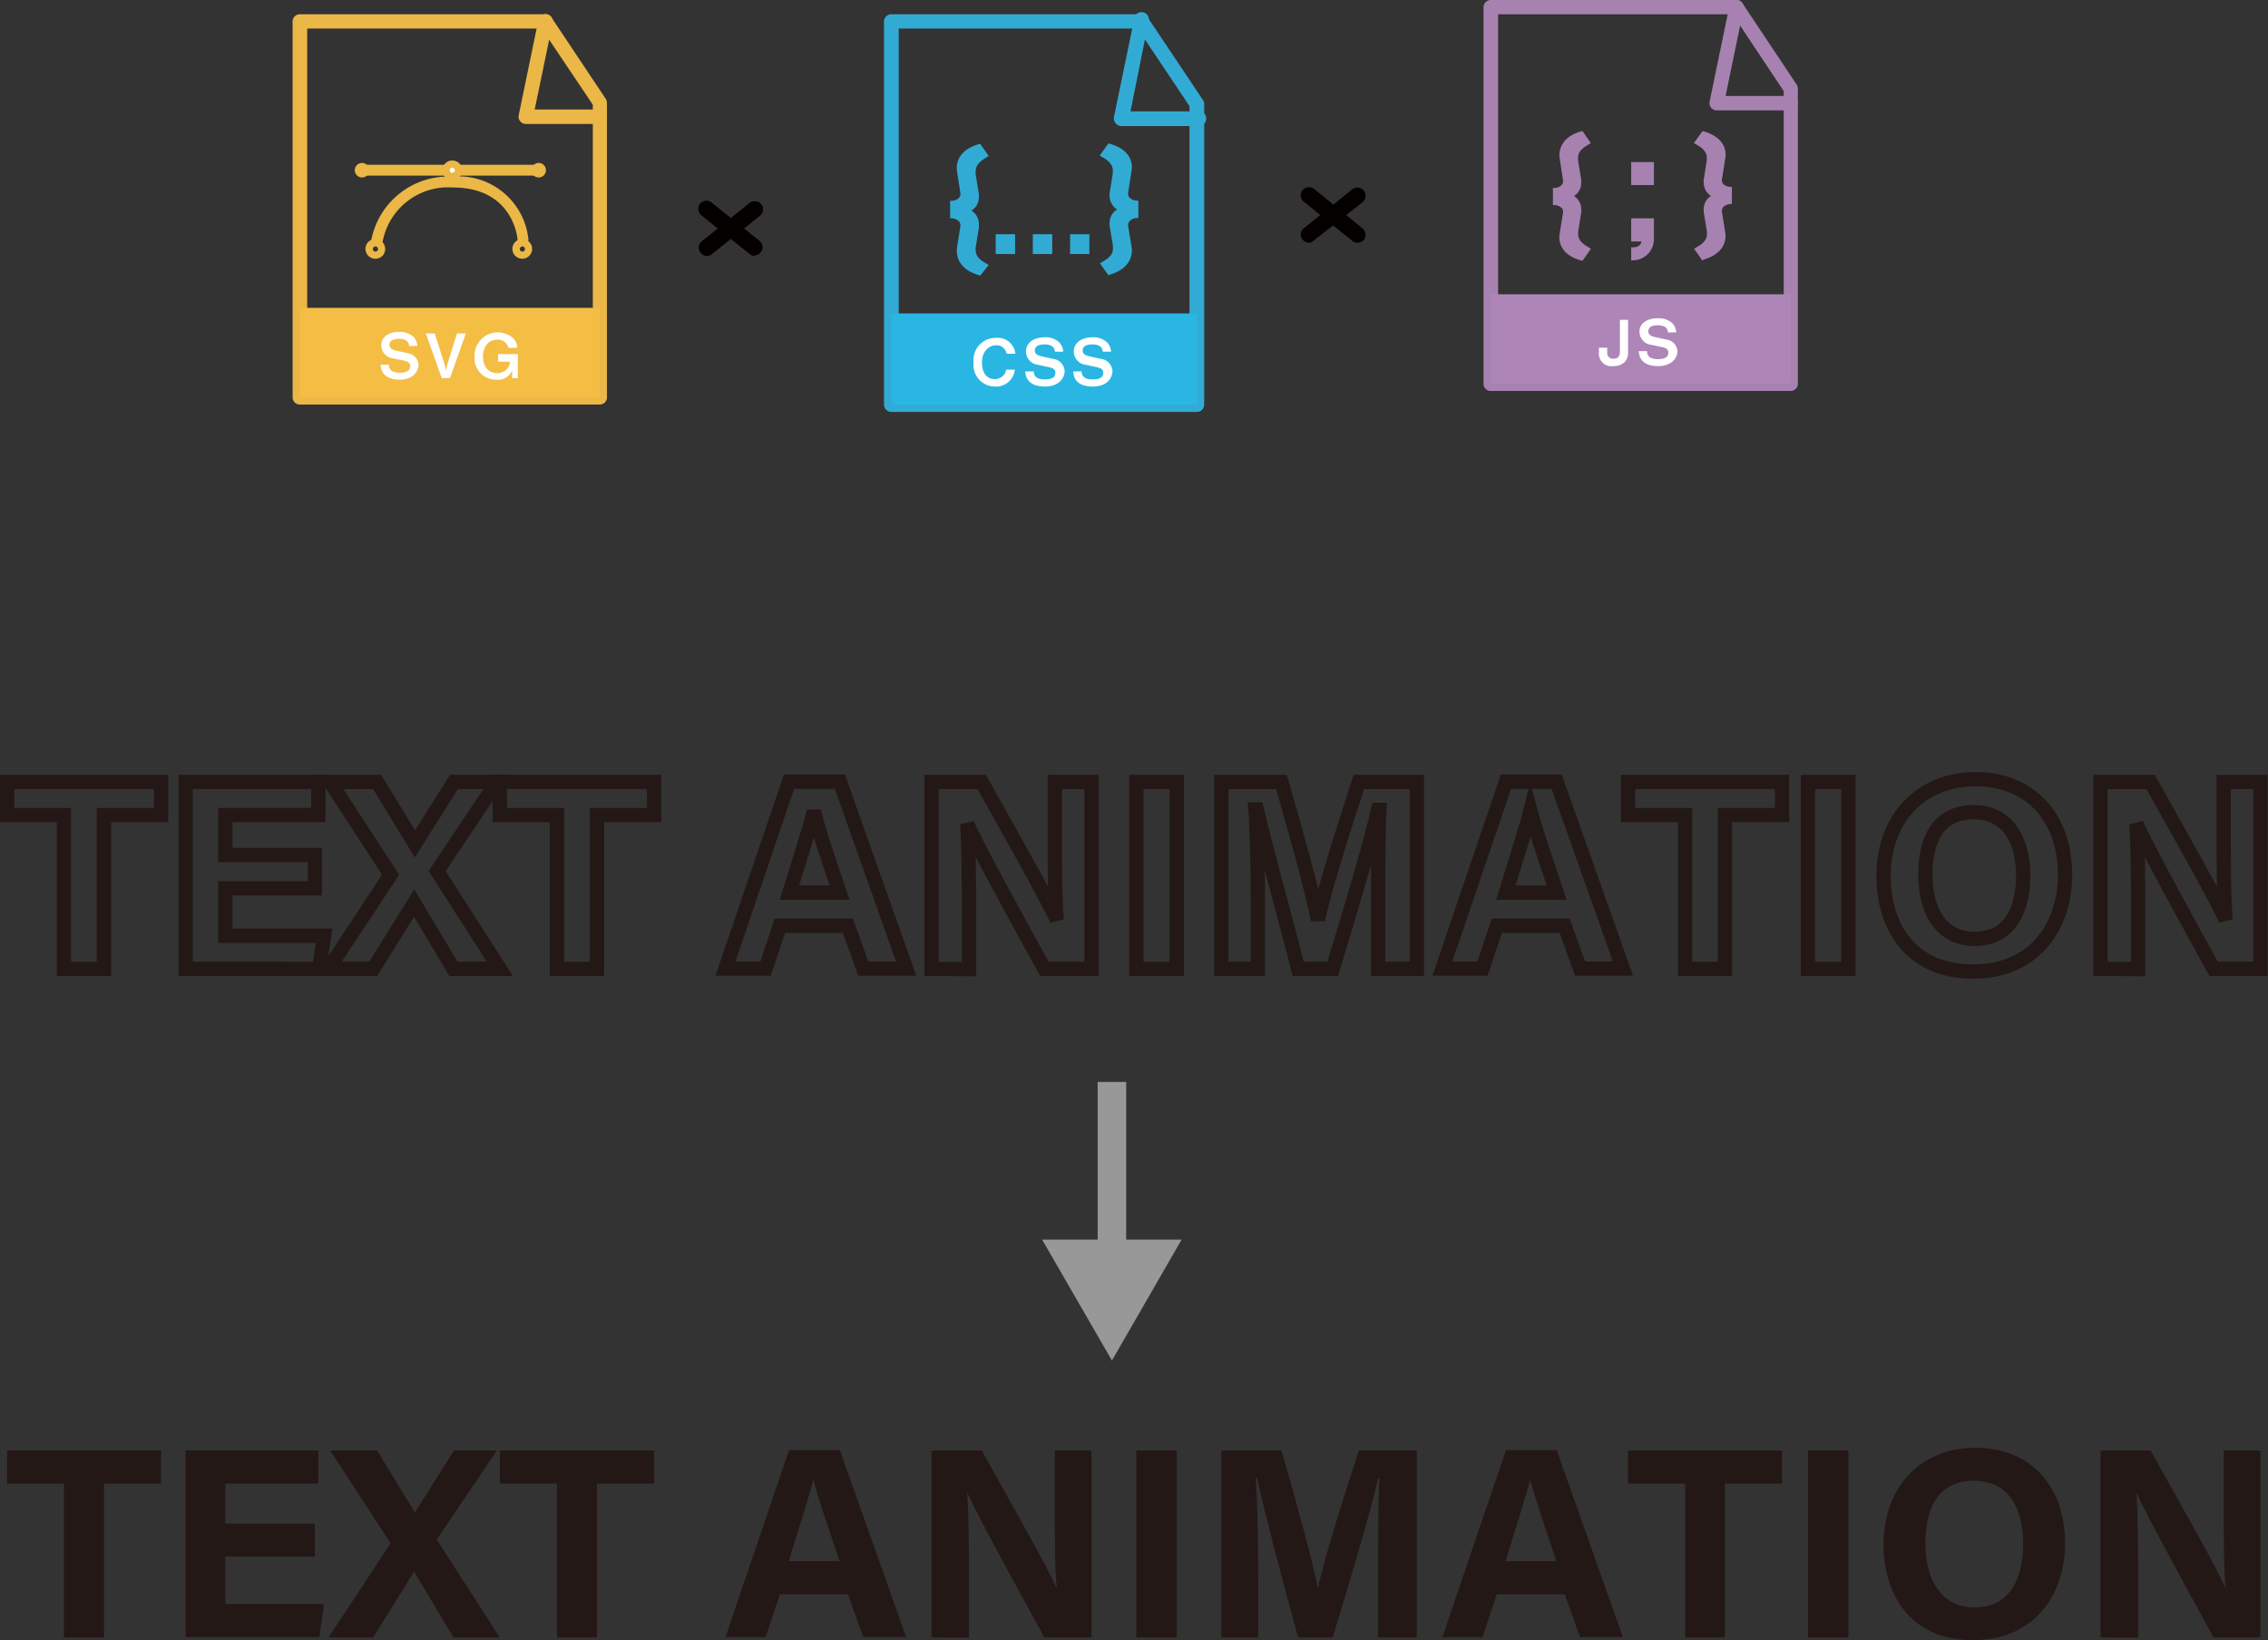 <?xml version="1.0" encoding="UTF-8"?> <svg xmlns="http://www.w3.org/2000/svg" viewBox="0 0 158.81 114.86"><rect x="0" y="0" width="158.81" height="114.86" fill="#333333" stroke="none"/><defs><style>.cls-1{fill:#32abd4;}.cls-2{fill:#29b6e3;}.cls-3{fill:#fff;}.cls-4{fill:#040000;}.cls-5{fill:#a782b0;}.cls-6{fill:#ad86b7;}.cls-7{fill:#ebb746;}.cls-8{fill:#f4bd44;}.cls-11,.cls-9{fill:none;}.cls-9{stroke:#999899;stroke-miterlimit:10;stroke-width:2px;}.cls-10{fill:#999899;}.cls-11{stroke:#231815;}.cls-12{fill:#231815;}</style></defs><g id="レイヤー_2" data-name="レイヤー 2"><g id="レイヤー_1-2" data-name="レイヤー 1"><path class="cls-1" d="M83.8,28.85H62.42a.52.52,0,0,1-.52-.52V1.7a.5.5,0,0,1,0-.12.37.37,0,0,1,0-.12A.51.51,0,0,1,62.42,1H79.94a.54.54,0,0,1,.43.23L84.23,7a.47.47,0,0,1,.09.28V28.33A.52.52,0,0,1,83.8,28.85Zm-20.87-1H83.29V7.43L79.66,2H62.93Z"></path><path class="cls-1" d="M83.8,8.83H78.53a.5.5,0,0,1-.4-.19A.52.52,0,0,1,78,8.21l1.41-6.85a.52.52,0,1,1,1,.21L79.16,7.8H83.8a.52.52,0,1,1,0,1Z"></path><rect class="cls-2" x="62.42" y="21.95" width="21.39" height="6.39"></rect><path class="cls-3" d="M69.7,27.07a1.51,1.51,0,0,1-1.53-1.67,1.56,1.56,0,0,1,1.57-1.74,1.25,1.25,0,0,1,1.36,1.11h-.62a.7.7,0,0,0-.72-.59c-.5,0-1,.41-1,1.21s.4,1.16.89,1.16a.85.85,0,0,0,.58-.23.63.63,0,0,0,.21-.43h.62A1.31,1.31,0,0,1,69.7,27.07Z"></path><path class="cls-3" d="M73.17,27.07c-.55,0-1.33-.15-1.38-1.06h.6c0,.51.49.56.73.56s.78,0,.78-.46c0-.24-.14-.32-.43-.39l-.77-.17a.94.94,0,0,1-.86-.93c0-.69.66-1,1.29-1a1.41,1.41,0,0,1,1,.32,1,1,0,0,1,.32.69h-.59c0-.48-.54-.51-.7-.51s-.7,0-.7.43c0,.18.11.32.45.4l.83.18a.92.92,0,0,1,.81.87C74.51,26.63,74,27.07,73.17,27.07Z"></path><path class="cls-3" d="M76.52,27.07c-.55,0-1.33-.15-1.37-1.06h.59c0,.51.49.56.73.56s.78,0,.78-.46c0-.24-.14-.32-.43-.39l-.77-.17a.94.94,0,0,1-.86-.93c0-.69.66-1,1.29-1a1.41,1.41,0,0,1,1,.32,1,1,0,0,1,.32.69h-.59c0-.48-.54-.51-.7-.51s-.7,0-.7.43c0,.18.11.32.45.4l.83.18a.92.92,0,0,1,.81.87C77.86,26.63,77.37,27.07,76.52,27.07Z"></path><path class="cls-1" d="M66.67,14.18c.34,0,.79-.19.71-.74l-.24-1.53c0-.12-.17-1.23,1.47-1.7l.45.65c-.39.23-.86.53-.86,1.07a1.31,1.31,0,0,0,0,.25l.23,1.36a1,1,0,0,1,0,.2,1,1,0,0,1-.65.93,1.07,1.07,0,0,1,.65,1,.92.92,0,0,1,0,.19l-.23,1.35a1.32,1.32,0,0,0,0,.26c0,.57.57.88.86,1.05l-.45.65c-1.45-.41-1.53-1.32-1.47-1.7l.24-1.53c.08-.52-.35-.71-.71-.74Z"></path><path class="cls-1" d="M68.66,19.28l-.09,0C66.88,18.78,67,17.64,67,17.41l.24-1.53a.43.43,0,0,0-.07-.36.77.77,0,0,0-.52-.23h-.12V14.06h.12a.76.76,0,0,0,.51-.21.44.44,0,0,0,.08-.38L67,11.93c0-.14-.17-1.35,1.56-1.84l.09,0,.58.84-.12.07c-.4.24-.79.51-.79,1a1.06,1.06,0,0,0,0,.22l.22,1.36a.86.86,0,0,1,0,.23,1.06,1.06,0,0,1-.52.94,1.09,1.09,0,0,1,.52,1,1.5,1.5,0,0,1,0,.22l-.22,1.34a1.29,1.29,0,0,0,0,.24c0,.48.48.76.77.92l.14.09ZM66.8,15.05a.89.89,0,0,1,.58.31.71.71,0,0,1,.13.56l-.24,1.53c0,.19-.11,1.1,1.28,1.53l.32-.46a1.34,1.34,0,0,1-.79-1.09,1.47,1.47,0,0,1,0-.28l.22-1.35a.79.79,0,0,0,0-.17.94.94,0,0,0-.58-.85l-.2-.12.2-.1a.89.89,0,0,0,.58-.82.74.74,0,0,0,0-.18l-.22-1.36a1.45,1.45,0,0,1,0-.27,1.36,1.36,0,0,1,.79-1.11l-.32-.46c-1.39.44-1.31,1.35-1.28,1.53l.24,1.53a.7.7,0,0,1-.14.58.85.85,0,0,1-.57.29Z"></path><path class="cls-1" d="M79.6,15.16c-.33,0-.78.2-.7.74l.24,1.53c0,.12.17,1.23-1.47,1.7l-.46-.65c.4-.23.85-.52.85-1.06a1.47,1.47,0,0,0,0-.25l-.22-1.35a1.23,1.23,0,0,1,0-.2,1,1,0,0,1,.64-.95,1,1,0,0,1-.64-.95.82.82,0,0,1,0-.18L78,12.18a1.72,1.72,0,0,0,0-.26c0-.57-.55-.89-.85-1.06l.46-.65c1.45.41,1.53,1.33,1.47,1.7l-.24,1.53c-.08.53.35.71.7.74Z"></path><path class="cls-1" d="M77.62,19.28l-.6-.84.12-.07c.4-.23.79-.49.79-.95,0-.09,0-.18,0-.22l-.23-1.36a1.5,1.5,0,0,1,0-.22,1.07,1.07,0,0,1,.52-.95,1.12,1.12,0,0,1-.52-.95.65.65,0,0,1,0-.22l.22-1.34c0-.05,0-.15,0-.24,0-.5-.51-.79-.79-.95L77,10.9l.6-.84.09,0c1.69.48,1.59,1.61,1.55,1.84L79,13.46a.49.49,0,0,0,.08.37.76.76,0,0,0,.51.22h.12v1.22h-.12a.73.73,0,0,0-.51.23.47.47,0,0,0-.08.36l.25,1.53c0,.14.17,1.35-1.56,1.85Zm-.23-.76.33.46c1.4-.44,1.32-1.34,1.29-1.52l-.24-1.54a.71.71,0,0,1,.13-.56.88.88,0,0,1,.57-.31v-.76a.92.92,0,0,1-.57-.3.71.71,0,0,1-.13-.56L79,11.89c0-.18.1-1.1-1.29-1.53l-.32.46a1.37,1.37,0,0,1,.79,1.1,1.91,1.91,0,0,1,0,.28L78,13.56a.7.7,0,0,0,0,.16.92.92,0,0,0,.57.84l.21.11-.2.11a.92.92,0,0,0-.58.84,1.1,1.1,0,0,0,0,.18l.22,1.35a1.65,1.65,0,0,1,0,.27A1.32,1.32,0,0,1,77.39,18.52Z"></path><path class="cls-1" d="M69.72,17.79V16.4h1.36v1.39Z"></path><path class="cls-1" d="M72.32,17.79V16.4h1.36v1.39Z"></path><path class="cls-1" d="M74.93,17.79V16.4h1.35v1.39Z"></path><path class="cls-4" d="M52.85,17.92a.57.57,0,0,1-.36-.13l-3.38-2.71a.57.57,0,0,1,.71-.9l3.39,2.71a.58.58,0,0,1-.36,1Z"></path><path class="cls-4" d="M49.46,17.92a.58.58,0,0,1-.35-1l3.38-2.71a.58.58,0,0,1,.81.09.57.57,0,0,1-.09.81l-3.39,2.71A.53.53,0,0,1,49.46,17.92Z"></path><path class="cls-4" d="M95.05,17a.53.53,0,0,1-.36-.13L91.3,14.13a.57.57,0,0,1-.09-.81.58.58,0,0,1,.81-.09L95.41,16a.58.58,0,0,1,.09.8A.59.59,0,0,1,95.05,17Z"></path><path class="cls-4" d="M91.66,17a.58.58,0,0,1-.45-.22.56.56,0,0,1,.09-.8l3.39-2.72a.58.58,0,0,1,.81.09.59.59,0,0,1-.09.81L92,16.84A.55.55,0,0,1,91.66,17Z"></path><path class="cls-5" d="M125.39,27.38h-21a.5.5,0,0,1-.51-.5V.74s0-.08,0-.12,0-.07,0-.11A.51.51,0,0,1,104.4,0h17.19a.48.48,0,0,1,.42.23l3.8,5.7a.54.54,0,0,1,.08.28V26.88A.5.5,0,0,1,125.39,27.38Zm-20.49-1h20v-20L121.32,1H104.9Z"></path><path class="cls-5" d="M125.39,7.73h-5.18a.51.51,0,0,1-.5-.61L121.1.4a.5.5,0,0,1,.6-.39.51.51,0,0,1,.39.6l-1.26,6.11h4.56a.5.5,0,0,1,.5.51A.5.5,0,0,1,125.39,7.73Z"></path><rect class="cls-6" x="104.4" y="20.61" width="20.99" height="6.27"></rect><path class="cls-3" d="M113.76,25.36a1.14,1.14,0,0,1-.8.28.88.88,0,0,1-1-.95v-.34h.58v.34a.4.4,0,0,0,.45.43c.28,0,.44-.12.44-.54V22.4H114v2.22A1,1,0,0,1,113.76,25.36Z"></path><path class="cls-3" d="M116.1,25.64c-.54,0-1.3-.15-1.35-1.05h.58c0,.51.49.56.72.56s.77,0,.77-.46c0-.23-.14-.31-.42-.38l-.76-.16a.93.93,0,0,1-.84-.92c0-.67.65-.94,1.26-.94a1.44,1.44,0,0,1,1,.31,1,1,0,0,1,.31.68h-.58c0-.47-.53-.5-.69-.5s-.68,0-.68.42c0,.18.1.32.44.4l.82.18a.88.88,0,0,1,.78.85C117.41,25.2,116.93,25.64,116.1,25.64Z"></path><path class="cls-5" d="M108.87,13.24c.33,0,.77-.19.7-.72L109.33,11c0-.12-.17-1.2,1.44-1.67l.44.64c-.38.23-.84.53-.84,1a1.09,1.09,0,0,0,0,.24l.22,1.34a.92.92,0,0,1,0,.19,1,1,0,0,1-.63.92,1,1,0,0,1,.63.94.92.92,0,0,1,0,.19l-.22,1.33a1.2,1.2,0,0,0,0,.25c0,.56.56.86.84,1l-.44.64c-1.42-.4-1.5-1.3-1.44-1.67l.24-1.51c.07-.5-.35-.69-.7-.72Z"></path><path class="cls-5" d="M110.82,18.25l-.09,0c-1.66-.47-1.56-1.59-1.53-1.81l.24-1.51a.46.46,0,0,0-.07-.35.8.8,0,0,0-.52-.22h-.11v-1.2h.12a.71.71,0,0,0,.5-.21.43.43,0,0,0,.08-.36L109.2,11c0-.13-.16-1.32,1.53-1.81l.09,0,.57.83-.11.07c-.4.23-.78.5-.78.94a1.17,1.17,0,0,0,0,.22l.22,1.34a1.49,1.49,0,0,1,0,.21,1.07,1.07,0,0,1-.51.93,1.08,1.08,0,0,1,.51.93.78.78,0,0,1,0,.22l-.21,1.32a1.17,1.17,0,0,0,0,.23c0,.47.47.74.75.9l.14.09ZM109,14.09a.92.92,0,0,1,.58.31.71.71,0,0,1,.12.54l-.24,1.51c0,.18-.1,1.08,1.27,1.5l.31-.45a1.33,1.33,0,0,1-.78-1.07,1.47,1.47,0,0,1,0-.28l.22-1.33s0-.1,0-.16a.92.92,0,0,0-.56-.83l-.2-.12.2-.1a.86.86,0,0,0,.56-.81c0-.07,0-.13,0-.17l-.22-1.33a1.45,1.45,0,0,1,0-.27A1.35,1.35,0,0,1,111,9.94l-.31-.45c-1.37.43-1.3,1.32-1.27,1.5l.24,1.51a.71.71,0,0,1-.13.56.85.85,0,0,1-.57.29Z"></path><path class="cls-5" d="M115.68,11.47v1.36h-1.33V11.47Zm0,3.95V16.7a1.34,1.34,0,0,1-1.33,1.4v-.66c.67,0,.71-.45.73-.66h-.73V15.42Z"></path><path class="cls-5" d="M114.22,18.24v-.92h.12c.45,0,.56-.22.6-.41h-.72V15.29h1.59V16.7a1.48,1.48,0,0,1-1.45,1.53Zm.26-.68V18a1.18,1.18,0,0,0,1.07-1.26V15.54h-1.07v1.11h.74l0,.14A.75.75,0,0,1,114.48,17.56Zm1.33-4.6h-1.59V11.35h1.59Zm-1.33-.25h1.07V11.6h-1.07Z"></path><path class="cls-5" d="M121.15,14.2c-.32,0-.76.2-.69.72l.24,1.51c0,.12.17,1.21-1.44,1.67l-.45-.64c.39-.23.84-.51.84-1a1.34,1.34,0,0,0,0-.24l-.22-1.33a1.23,1.23,0,0,1,0-.2,1,1,0,0,1,.63-.93,1,1,0,0,1-.63-.94.72.72,0,0,1,0-.17l.22-1.34a1.47,1.47,0,0,0,0-.25c0-.55-.55-.87-.84-1l.45-.64c1.42.41,1.5,1.3,1.44,1.67l-.24,1.51c-.07.51.35.69.69.72Z"></path><path class="cls-5" d="M119.21,18.25l-.59-.83.12-.07c.4-.23.78-.48.78-.93a1.18,1.18,0,0,0,0-.22l-.22-1.33a1.5,1.5,0,0,1,0-.22,1.07,1.07,0,0,1,.51-.93,1.09,1.09,0,0,1-.51-.94.53.53,0,0,1,0-.2l.21-1.33a1.3,1.3,0,0,0,0-.23c0-.49-.5-.77-.78-.93l-.12-.07.59-.82.09,0c1.65.47,1.56,1.59,1.53,1.81l-.24,1.51a.45.45,0,0,0,.07.35.78.78,0,0,0,.51.22h.11v1.2h-.11a.78.78,0,0,0-.51.22.46.46,0,0,0-.07.36l.24,1.5c0,.14.16,1.32-1.53,1.81ZM119,17.5l.32.45c1.37-.43,1.3-1.32,1.27-1.5l-.24-1.51a.73.73,0,0,1,.12-.55.92.92,0,0,1,.57-.3v-.74a.94.94,0,0,1-.57-.3.72.72,0,0,1-.12-.55l.24-1.51c0-.18.1-1.08-1.27-1.5l-.32.45a1.35,1.35,0,0,1,.78,1.08,2,2,0,0,1,0,.28l-.22,1.33a.71.71,0,0,0,0,.15.89.89,0,0,0,.56.83l.21.11-.21.11a.89.89,0,0,0-.56.82.91.91,0,0,0,0,.17l.22,1.34a1.51,1.51,0,0,1,0,.26A1.3,1.3,0,0,1,119,17.5Z"></path><path class="cls-7" d="M42,28.33H21a.5.5,0,0,1-.51-.5V1.69a.49.49,0,0,1,0-.12.37.37,0,0,1,0-.11A.51.51,0,0,1,21,1H38.2a.48.48,0,0,1,.42.23l3.8,5.7a.54.54,0,0,1,.08.28V27.83A.5.5,0,0,1,42,28.33Zm-20.49-1h20v-20L37.93,2H21.51Z"></path><path class="cls-7" d="M42,8.68H36.82a.51.51,0,0,1-.5-.61l1.39-6.72A.49.49,0,0,1,38.3,1a.51.51,0,0,1,.4.6L37.44,7.67H42a.5.5,0,0,1,.5.51A.5.5,0,0,1,42,8.68Z"></path><rect class="cls-8" x="21.01" y="21.56" width="20.99" height="6.27"></rect><path class="cls-3" d="M28,26.59c-.53,0-1.3-.15-1.35-1.05h.58c0,.51.49.56.72.56s.77,0,.77-.46c0-.23-.14-.31-.42-.38l-.76-.16a.93.93,0,0,1-.84-.92c0-.68.65-.94,1.26-.94a1.42,1.42,0,0,1,.95.31,1,1,0,0,1,.31.68h-.58c0-.47-.52-.5-.68-.5s-.69,0-.69.42c0,.18.11.32.44.4l.82.18a.88.88,0,0,1,.78.85C29.26,26.15,28.78,26.59,28,26.59Z"></path><path class="cls-3" d="M31.51,26.48h-.58l-1.11-3.13h.62l.69,2.17.1.44.09-.44L32,23.35h.62Z"></path><path class="cls-3" d="M35.86,26.48l0-.33v-.21a1.06,1.06,0,0,1-1.08.65A1.5,1.5,0,0,1,33.23,25a1.63,1.63,0,0,1,2.7-1.32,1,1,0,0,1,.29.68H35.6a.74.74,0,0,0-.78-.57c-.65,0-1,.53-1,1.15,0,.94.56,1.19,1,1.19a.91.91,0,0,0,.65-.26.8.8,0,0,0,.24-.54h-.83V24.8h1.38v1.68Z"></path><path class="cls-7" d="M26.38,17.2h-.06a.39.39,0,0,1-.31-.44,5.49,5.49,0,0,1,5.66-4.39A4.92,4.92,0,0,1,37,16.75a.4.4,0,0,1-.36.41.38.38,0,0,1-.4-.36c0-.15-.32-3.67-4.53-3.67a4.67,4.67,0,0,0-4.91,3.75A.38.38,0,0,1,26.38,17.2Z"></path><path class="cls-7" d="M37.64,12.3H25.48a.38.38,0,0,1,0-.76H37.64a.38.38,0,0,1,0,.76Z"></path><path class="cls-7" d="M26.29,18.12a.69.69,0,1,1,.68-.68A.68.68,0,0,1,26.29,18.12Zm0-.86a.18.18,0,1,0,.18.18A.18.18,0,0,0,26.29,17.26Z"></path><path class="cls-7" d="M36.58,18.12a.69.69,0,1,1,.68-.68A.69.69,0,0,1,36.58,18.12Zm0-.86a.18.18,0,1,0,.18.18A.18.18,0,0,0,36.58,17.26Z"></path><circle class="cls-3" cx="31.67" cy="11.92" r="0.43"></circle><path class="cls-7" d="M31.67,12.61a.68.68,0,0,1-.68-.69.67.67,0,0,1,.68-.68.68.68,0,0,1,.69.68A.69.69,0,0,1,31.67,12.61Zm0-.87a.18.18,0,1,0,.18.18A.18.18,0,0,0,31.67,11.74Z"></path><circle class="cls-7" cx="37.72" cy="11.92" r="0.51"></circle><circle class="cls-7" cx="25.35" cy="11.92" r="0.51"></circle><line class="cls-9" x1="77.86" y1="75.77" x2="77.86" y2="88.25"></line><polygon class="cls-10" points="72.97 86.81 77.86 95.28 82.74 86.81 72.97 86.81"></polygon><path class="cls-11" d="M4.48,57.08H.5V54.76H11.28v2.32h-4V67.85H4.48Z"></path><path class="cls-11" d="M22.05,62.21H15.78v3.32h6.91l-.33,2.32H13V54.76h9.29v2.32H15.78v2.8h6.27Z"></path><path class="cls-11" d="M31.75,67.85,29,63.24h0l-2.87,4.61H23l4.35-6.59-4.23-6.5h3.29l2.64,4.34h0l2.74-4.34h3L30.61,61,35,67.85Z"></path><path class="cls-11" d="M39,57.08H35V54.76H45.8v2.32h-4V67.85H39Z"></path><path class="cls-11" d="M54.61,64.83l-1,3H50.8l4.45-13.09h3.56l4.64,13.09h-3l-1.08-3Zm4.18-2.32C57.85,59.74,57.26,58,57,56.8h0c-.33,1.29-1,3.35-1.72,5.71Z"></path><path class="cls-11" d="M65.23,67.85V54.76h3.51C70.37,57.7,73.4,63,74,64.43h0c-.14-1.37-.14-3.64-.14-5.79V54.76h2.57V67.85H73.13c-1.41-2.55-4.76-8.65-5.41-10.16h0c.1,1.14.13,3.84.13,6.18v4Z"></path><path class="cls-11" d="M82.4,54.76V67.85H79.57V54.76Z"></path><path class="cls-11" d="M96.5,62.94c0-2.23,0-4.74.09-6.22H96.5c-.62,2.67-1.93,7-3.18,11.13H90.9C90,64.27,88.6,59.3,88,56.69h-.09c.11,1.53.17,4.23.17,6.47v4.69H85.52V54.76h4.21c1,3.42,2.17,7.71,2.56,9.66h0c.32-1.72,1.76-6.31,2.86-9.66h4.06V67.85H96.5Z"></path><path class="cls-11" d="M104.81,64.83l-1,3H101l4.45-13.09H109l4.64,13.09h-3l-1.08-3ZM109,62.51c-.93-2.77-1.52-4.53-1.84-5.71h0c-.32,1.29-1,3.35-1.72,5.71Z"></path><path class="cls-11" d="M118,57.08h-4V54.76h10.78v2.32h-4V67.85H118Z"></path><path class="cls-11" d="M129.43,54.76V67.85H126.6V54.76Z"></path><path class="cls-11" d="M144.6,61.26c0,3.65-2.19,6.78-6.44,6.78s-6.27-3-6.27-6.73,2.38-6.74,6.45-6.74C142.17,54.57,144.6,57.25,144.6,61.26Zm-9.78,0c0,2.56,1.12,4.49,3.44,4.49,2.52,0,3.41-2.11,3.41-4.44s-1-4.43-3.45-4.43S134.82,58.7,134.82,61.25Z"></path><path class="cls-11" d="M147.08,67.85V54.76h3.51c1.63,2.94,4.66,8.24,5.26,9.67h0c-.14-1.37-.14-3.64-.14-5.79V54.76h2.57V67.85H155c-1.41-2.55-4.76-8.65-5.41-10.16h0c.1,1.14.13,3.84.13,6.18v4Z"></path><path class="cls-12" d="M4.48,103.9H.5v-2.32H11.28v2.32h-4v10.77H4.48Z"></path><path class="cls-12" d="M22.05,109H15.78v3.33h6.91l-.33,2.32H13V101.58h9.29v2.32H15.78v2.8h6.27Z"></path><path class="cls-12" d="M31.75,114.67,29,110.06h0l-2.87,4.61H23l4.35-6.59-4.23-6.5h3.29l2.64,4.34h0l2.74-4.34h3l-4.21,6.24L35,114.67Z"></path><path class="cls-12" d="M39,103.9H35v-2.32H45.8v2.32h-4v10.77H39Z"></path><path class="cls-12" d="M54.61,111.65l-1,3H50.8l4.45-13.09h3.56l4.64,13.09h-3l-1.08-3Zm4.18-2.32c-.94-2.77-1.53-4.53-1.84-5.71h0c-.33,1.29-1,3.34-1.72,5.71Z"></path><path class="cls-12" d="M65.23,114.67V101.58h3.51c1.63,2.94,4.66,8.24,5.26,9.67h0c-.14-1.37-.14-3.64-.14-5.79v-3.88h2.57v13.09H73.13c-1.41-2.56-4.76-8.65-5.41-10.16h0c.1,1.14.13,3.83.13,6.18v4Z"></path><path class="cls-12" d="M82.4,101.58v13.09H79.57V101.58Z"></path><path class="cls-12" d="M96.5,109.76c0-2.23,0-4.74.09-6.22H96.5c-.62,2.67-1.93,7-3.18,11.13H90.9c-1-3.58-2.3-8.55-2.88-11.17h-.09c.11,1.54.17,4.24.17,6.48v4.69H85.52V101.58h4.21c1,3.42,2.17,7.71,2.56,9.66h0c.32-1.72,1.76-6.31,2.86-9.66h4.06v13.09H96.5Z"></path><path class="cls-12" d="M104.81,111.65l-1,3H101l4.45-13.09H109l4.64,13.09h-3l-1.08-3Zm4.17-2.32c-.93-2.77-1.52-4.53-1.84-5.71h0c-.32,1.29-1,3.34-1.72,5.71Z"></path><path class="cls-12" d="M118,103.9h-4v-2.32h10.78v2.32h-4v10.77H118Z"></path><path class="cls-12" d="M129.43,101.58v13.09H126.6V101.58Z"></path><path class="cls-12" d="M144.6,108.08c0,3.64-2.19,6.78-6.44,6.78s-6.27-3-6.27-6.74,2.38-6.73,6.45-6.73C142.17,101.39,144.6,104.07,144.6,108.08Zm-9.78,0c0,2.55,1.12,4.49,3.44,4.49,2.52,0,3.41-2.11,3.41-4.44,0-2.48-1-4.43-3.45-4.43S134.82,105.52,134.82,108.07Z"></path><path class="cls-12" d="M147.08,114.67V101.58h3.51c1.63,2.94,4.66,8.24,5.26,9.67h0c-.14-1.37-.14-3.64-.14-5.79v-3.88h2.57v13.09H155c-1.41-2.56-4.76-8.65-5.41-10.16h0c.1,1.14.13,3.83.13,6.18v4Z"></path></g></g></svg> 
